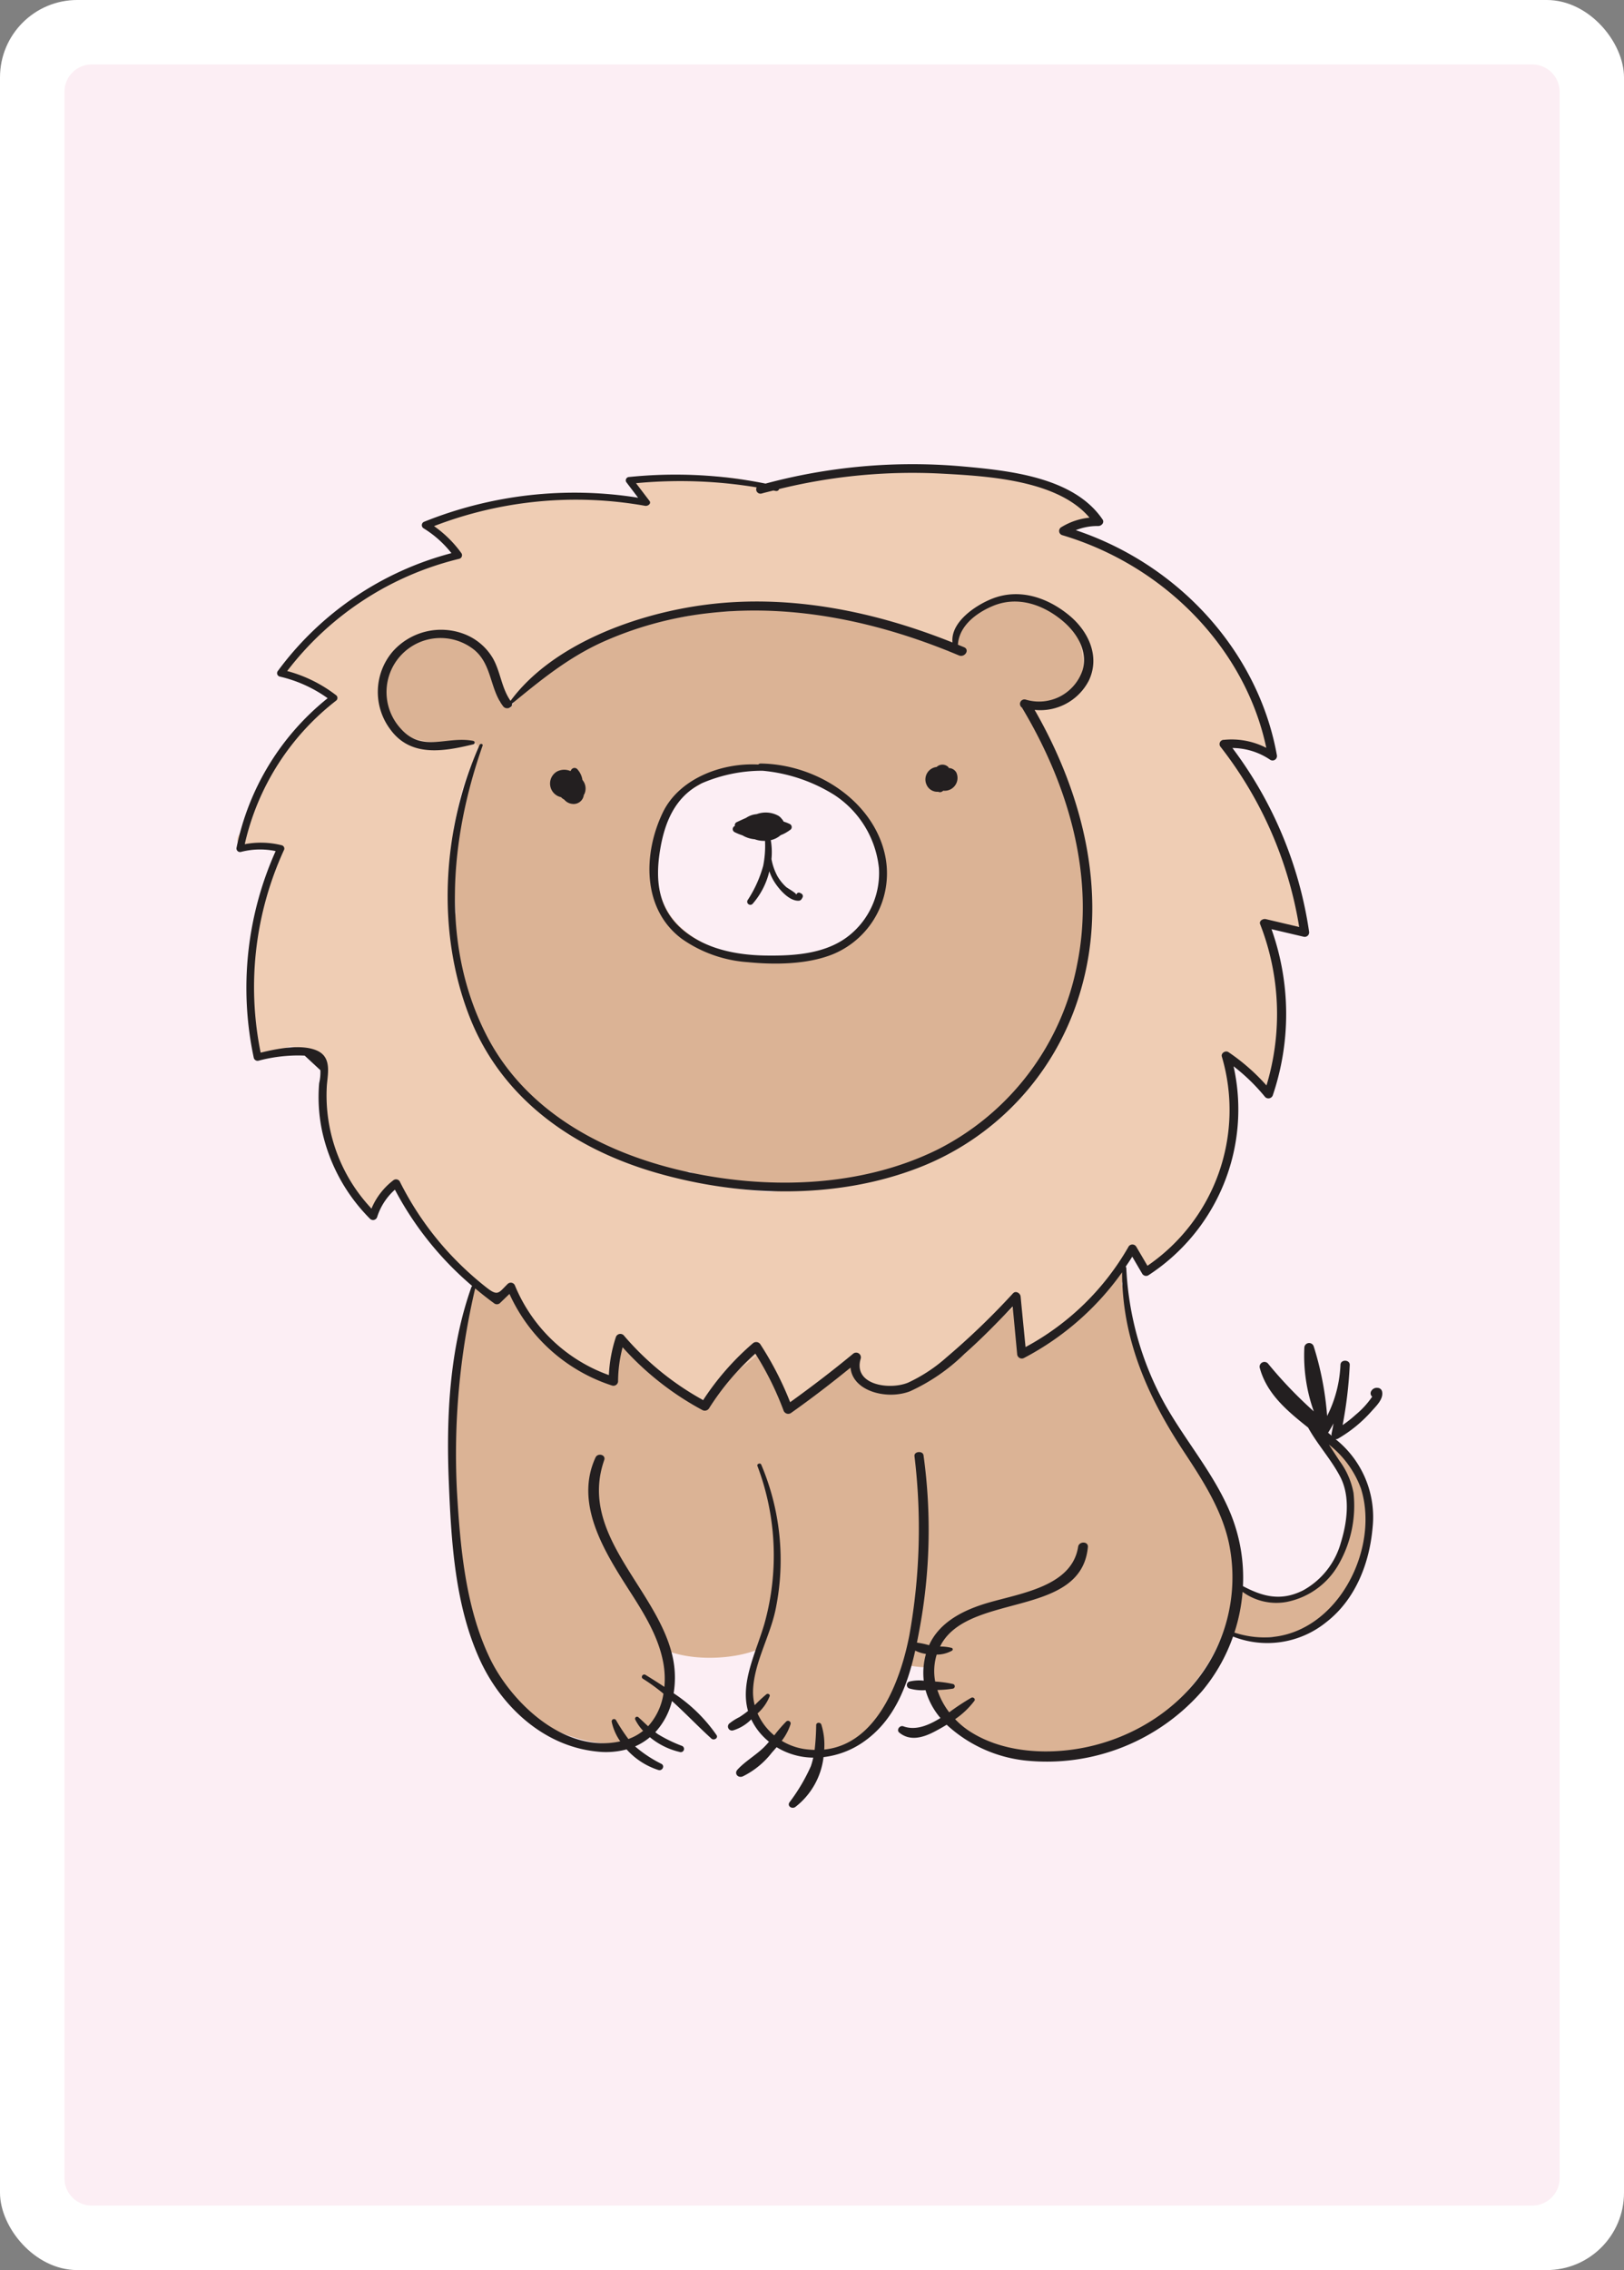 <svg xmlns="http://www.w3.org/2000/svg" width="178.58" height="249.45" viewBox="0 0 178.58 249.45">
  <rect x="0" y="0" width="178.58" height="249.45" fill="#808080" stroke="none"/>
  <g id="fr-lion" transform="translate(-606 -726)">
    <g id="Groupe_270" data-name="Groupe 270" transform="translate(3.681 59.392)">
      <g id="Groupe_269" data-name="Groupe 269">
        <rect id="bg" width="178.58" height="249.45" rx="8.5" transform="translate(602.319 666.607)" fill="#fff"/>
        <path id="Tracé_169" data-name="Tracé 169" d="M773.819,724.868V676.7a3.012,3.012,0,0,0-3.01-3.01h-158.4a3,3,0,0,0-3,3.01v229.26a3,3,0,0,0,3,3.009h158.4a3.012,3.012,0,0,0,3.01-3.009V758.008m0-.01V724.9m-142.49-13.34a.072.072,0,0,1,.02-.04.137.137,0,0,0-.02.06" fill="#fceef4"/>
      </g>
    </g>
    <g id="Groupe_298" data-name="Groupe 298" transform="translate(2 55)">
      <path id="Tracé_271" data-name="Tracé 271" d="M750.574,829.609a.367.367,0,0,0-.587.421c2.232,3.948,3.506,7.352,1.324,11.669a16.762,16.762,0,0,1-1.318,2.16q-.21.286-.41.579a1.243,1.243,0,0,0-.394.222c-1.2.994-5.886,3.283-7.6,1.482-.631-.661-2.129-.173-2,.771l-.345,1.808a1.239,1.239,0,0,0,.8,1.831,8.858,8.858,0,0,0,3.886.307,7.327,7.327,0,0,0,4.745-1.167c1.568-1.076,4.287-3.539,4.145-5.617.137-.236.271-.473.394-.711A10.986,10.986,0,0,0,750.574,829.609Z" fill="#dbb395"/>
      <path id="Tracé_272" data-name="Tracé 272" d="M734.484,830.266a.612.612,0,0,0-.309-.208c-.484-.931-.961-1.867-1.414-2.829-1.213-2.575-2.886-4.975-3.888-7.634-.932-2.473-.932-5.062-1.515-7.581a6.491,6.491,0,0,0,.334-1.007.312.312,0,0,0-.52-.282,33.851,33.851,0,0,0-2.861,3.3,24.063,24.063,0,0,1-3.667,3.032c-1.342.94-2.8,1.737-4.208,2.584-.084-.389-.175-.776-.235-1.154a11.976,11.976,0,0,0-.66-3.156c.052-.164.1-.328.137-.494a.427.427,0,0,0-.713-.386c-2.039,2.118-3.448,4.142-6.055,5.786-2.732,1.721-5.81,3.885-9.27,3.149a1.265,1.265,0,0,0-.368-.022,3.524,3.524,0,0,1-1.129-1.838.742.742,0,0,0-1.3-.158c-1.049,1.9-3.958,2.939-5.984,4.241a23.012,23.012,0,0,0-3.219-5.553.934.934,0,0,0-1.383-.166c-1.062,1.049-1.935,2.252-2.95,3.34-.645.691-1.379,1.337-1.974,2.069-.346-.18-.738-.338-1.178-.541-.693-.32-1.385-.628-2.056-.968-.474-.409-.973-.791-1.412-1.163-.76-.644-1.529-1.258-2.336-1.83-.18-.173-.361-.34-.537-.487a1.024,1.024,0,0,0-.942-1.358,1.7,1.7,0,0,0-.115-.175.36.36,0,0,0-.531-.063c-.8.784-.735,2.324-.768,3.345-.007.227-.023.483-.031.747-.149-.037-.3-.073-.44-.119a17.5,17.5,0,0,1-4.7-2.392,18.235,18.235,0,0,1-5.845-6.924.745.745,0,0,0-1.112-.133c-.221.207-.793.1-1.376-.087.339-.812-1.4-1.93-1.8-.553a66.094,66.094,0,0,0-2.2,18.906c.022,2.3.014,5.052.249,7.79a26.794,26.794,0,0,0,4.347,15.377c.637,4.567,9.081,8.42,13.153,7.841,5.92-.843,6.963-6.047,5.17-10.335,2.684,1.3,7.231,1.28,10.237.173-1.787,4.6.089,11.016,5.95,11.4,5.133.333,9.367-4.873,10.678-9.786a11.075,11.075,0,0,0,2.83.245,8.621,8.621,0,0,0,5.864,8.278,1.447,1.447,0,0,0,.843.059c2.812,1.2,5.7,1.3,9.48.795a19.575,19.575,0,0,0,12.2-6.963C741.68,848.582,740.772,838.112,734.484,830.266Z" fill="#dbb395"/>
      <path id="Tracé_273" data-name="Tracé 273" d="M722.266,762.845c-.818-3.214-1.79-8-4.132-11.1l-.411-.989c-.318-.768-.649-1.541-1.042-2.278a8.557,8.557,0,0,0,6.325-2.785c2.215-2.847-.143-5.727-2.7-7.492-4.561-3.155-11.351-.26-12,4.36a47.357,47.357,0,0,0-5.159-2.4c-5.6-2.161-11.7-2.449-17.687-2.083-.476.029-.951.069-1.427.107a16.518,16.518,0,0,0-4.428.517,38.469,38.469,0,0,0-10.4,3.029c-3.362,1.574-7.272,3.85-9.1,7.08a10.073,10.073,0,0,1-.911-.525c-.088-.062-.176-.128-.263-.2-.042-2.1-.193-4.423-1.662-6.028-1.745-1.909-4.574-1.926-6.883-.893-4.058,1.817-6.708,8.957-1.673,10.823a4.281,4.281,0,0,0,2.993.656c1.232-.027,2.457-.188,3.69-.207.1,0,.252-.007.416-.013a3.644,3.644,0,0,1,.483.462,2.323,2.323,0,0,1,.4.777c-2.319,3.309-2.389,7.968-2.615,11.756a43.373,43.373,0,0,0,.018,5.834,18.586,18.586,0,0,0,1.415,9.2,26.132,26.132,0,0,0,7.4,11.977,29.066,29.066,0,0,0,12.282,6.193,32.757,32.757,0,0,0,3.934,1.121,1.517,1.517,0,0,0,.655-.009c10.055,4.347,24.454.97,32.472-5.183a27.635,27.635,0,0,0,9.067-12.9c.518-1.478,2.05-5.537,1.669-8.19C723.866,770.045,723.039,765.88,722.266,762.845Zm-24.52,10.8c-4.707,4.048-14.252,3.427-18.784-.639-2.85-2.557-3.259-6.413-2.176-9.834a7.372,7.372,0,0,1,4.086-5.907,8.163,8.163,0,0,1,2.137-1.144c4.143-1.956,9.689-.431,13.517,2.408C701.594,762.289,702.791,769.307,697.746,773.646Z" fill="#dbb395"/>
      <path id="Tracé_274" data-name="Tracé 274" d="M747.274,771.785a43.333,43.333,0,0,0-4.407-11.975c-1.229-2.234-2.481-5.19-4.562-7.05a10.824,10.824,0,0,1,3.848.543.966.966,0,0,0,.448.045c.512.236,1.255-.3.872-.8a.984.984,0,0,0-.074-.75c-1.606-2.811-2.258-5.974-4.128-8.777a32.4,32.4,0,0,0-7.085-7.535c-1.394-1.087-7.1-5.41-10.773-6.151a9.736,9.736,0,0,1,2.152-1.025c.691-.283.469-1.113,0-1.444-4.554-3.213-10.349-3.936-15.919-4.123-6.033-.2-12.718-.479-18.332,1.895a23.178,23.178,0,0,0-10.167-1.144,18.964,18.964,0,0,0-4.692.312.374.374,0,0,0-.186.107,2.365,2.365,0,0,0-.326,0,.2.2,0,0,0-.2.241,6.766,6.766,0,0,0,1.194,1.81c.064.089.124.179.188.267a73.294,73.294,0,0,0-9.526-.329c-2.7.04-5.923.146-8.531,1.21-1.333.181-2.668.386-4.013.619a.989.989,0,0,0-.694.522c-.053-.008-.106-.021-.16-.027-.915-.108-1.005,1.056-.422,1.447A15.786,15.786,0,0,1,654.5,732.1c-3,.338-5.863,2.042-8.362,3.557-2.588.8-5.448,2.117-6.158,4.005a15.667,15.667,0,0,0-3.651,3.766,1.036,1.036,0,0,0-.542,1.745c1.446,1.249,3.334,1.554,5.005,2.309-.582.62-1.435,1.249-1.87,1.72-.906.984-1.783,1.994-2.594,3.047a22.789,22.789,0,0,0-3.773,6.478c-.8,1.363-1.54,2.76-2.351,4.123a.91.91,0,0,0,.837,1.355c1.327-.055,2.605-.079,3.905-.043-.435,1.267-.776,2.569-1.2,3.684-.768,2.02-1.865,4.571-1.74,6.886-.167.908-.3,1.82-.383,2.734-.227,2.59.4,5.136.306,7.692a.993.993,0,0,0-.016.335c-.007.106-.006.211-.015.316-.083.935,1.073,1.3,1.83.976l2.135-.782a7.5,7.5,0,0,1,2.612.885,4.659,4.659,0,0,1,1.228,1.066c-.453,2.568.186,5.191.5,7.818.4,3.314,1.59,5.1,3.737,7.62a1.227,1.227,0,0,0,1.829-.219,4.711,4.711,0,0,1,2.3-1.737,13.114,13.114,0,0,0,1.119,1.914c1.133,3.533,4.888,7.022,7.779,9.2,1.09.821,2.108,1.146,3.3.212.076-.06.153-.131.229-.2a14.053,14.053,0,0,0,2.323,3.608,19.242,19.242,0,0,0,3.339,3.454,9.161,9.161,0,0,0,3.863,2.575,1.266,1.266,0,0,0,1.609-1.139,4.554,4.554,0,0,1,1.089-2.761c1.538,2.677,4.783,4.359,7.2,6.281a1.316,1.316,0,0,0,1.73,0c1.727-1.712,3.829-3.18,5.749-4.769.722,1.726,1.682,3.417,2.468,5.076a1.088,1.088,0,0,0,1.424.347c2.2-1.447,4.4-2.808,6.505-4.294.452,2.016,3.514,3.068,6.164,2.153,2.769-.957,5.1-3.256,7.243-5.04,1.325-1.1,2.944-2.245,4.392-3.5.063,1.283.129,2.566.246,3.846a1.12,1.12,0,0,0,1.862.717c1.221-1.274,2.817-1.993,4.235-3.042a22.563,22.563,0,0,0,3.92-3.984,41.459,41.459,0,0,0,2.583-3.3,3.95,3.95,0,0,0,.875.534,1.032,1.032,0,0,0,1.735.57c1.522-1.79,3.721-2.264,5.035-4.328a17.6,17.6,0,0,0,2.215-6.173c1.777-4.012,2.453-8.284.648-12.047a14.039,14.039,0,0,1,3.67,2.668,1.014,1.014,0,0,0,1.636-.4c1.009-5.811,0-11.229-.909-16.933a15.492,15.492,0,0,0,2.061-.039c.122.068.247.13.363.21A1.012,1.012,0,0,0,747.274,771.785Zm-77.7-30.352a52.148,52.148,0,0,1,8.021-3.258c3.507-.376,7.017-.74,10.549-.781,7.123-.081,13.157,1.914,19.7,4.216a1.307,1.307,0,0,0,1.644-1.527c-.009-.053-.007-.1-.014-.149,2.955-2.546,6.894-4.755,10.74-2.133,3.643,2.482,4.763,11.688-2.125,10.334a.6.6,0,0,0-.493,1.087c.058.04.119.07.179.106,2.17,4.866,4.4,9.752,5.415,14.976a23.971,23.971,0,0,1,.228,9.62c-.495,2.34-1.43,4.561-1.7,6.92a99.216,99.216,0,0,1-5.376,10.49c-3.784,3.752-8.032,5.819-13.165,8.021a.4.4,0,0,0-.246.527,37.133,37.133,0,0,1-3.819.935c-3.428.624-6.927.75-10.382,1.142a55.933,55.933,0,0,1-12.533-2.193,38.982,38.982,0,0,1-11.363-5.952c-2.34-1.671-3.953-4.251-6.35-5.794-2.312-4.3-4.154-8.143-4.584-13.142-.372-4.325-.006-8.6-.005-12.9.609-2.767,1.124-5.986,2.672-8.111a.893.893,0,0,0-.824-1.334c-4.554.175-9.65.337-9.6-5.384.027-2.942,2.093-5.222,5.186-5.96,2.4-.574,3.8.243,5.784.851a8.041,8.041,0,0,1,1.765,5.384c-.06.874,1.4,1.258,1.81.455C662.335,744.705,666.358,743.014,669.574,741.433Z" fill="#efcdb4"/>
      <g id="Groupe_297" data-name="Groupe 297">
        <path id="Tracé_275" data-name="Tracé 275" d="M723.721,745.806c1.265-2.613.02-5.409-2.173-7.206-2.386-1.955-5.5-3.016-8.535-1.776-1.947.8-4.5,2.63-4.273,4.779-8.456-3.386-17.741-5.324-26.958-4.174-7.75.966-17.032,4.348-21.642,10.587-1.005-1.439-1.09-3.179-1.943-4.683a6.246,6.246,0,0,0-3.2-2.68,7.111,7.111,0,0,0-7.837,1.969,6.848,6.848,0,0,0-.217,8.56c2.214,3.007,5.762,2.424,9.1,1.609a.193.193,0,0,0,0-.377c-2.929-.566-5.58,1.324-7.947-1.317a5.939,5.939,0,0,1,8.065-8.678c1.957,1.633,1.693,4.295,3.174,6.2.334.43,1.054.128.97-.3,3.126-2.557,6.095-5,9.873-6.731a39.162,39.162,0,0,1,12.04-3.245c9.344-1.013,18.739,1.1,27.22,4.676.655.276,1.228-.626.569-.9-.223-.094-.449-.182-.672-.274.12-1.986,1.878-3.422,3.793-4.238,2.764-1.177,5.6-.165,7.735,1.63,1.614,1.356,2.8,3.375,2.168,5.442a5.055,5.055,0,0,1-6.235,3.2.49.49,0,0,0-.409.881c0,.007,0,.015.008.023,5.093,8.509,8.032,18.479,6.047,28.211a28.889,28.889,0,0,1-15.362,20.335c-8.215,4.051-18.157,4.415-27.093,2.534-9.5-2-18.17-6.687-22.489-15.1-5.1-9.934-4.007-21.647-.43-31.828.069-.2-.245-.264-.326-.083-4.1,9.2-4.8,20.409-1.121,29.842,3.436,8.81,11.118,14.466,20.585,17.189,9.194,2.644,19.631,2.934,28.634-.5a29.655,29.655,0,0,0,17.8-18.9c3.364-10.625.632-21.905-4.87-31.476A6.009,6.009,0,0,0,723.721,745.806Z" fill="#231f20"/>
        <path id="Tracé_276" data-name="Tracé 276" d="M668.048,756.706a2.252,2.252,0,0,0-.595-1.214.417.417,0,0,0-.62.074c-.037.053-.067.109-.1.163a1.728,1.728,0,0,0-1.5.058,1.53,1.53,0,0,0,.463,2.811,1.253,1.253,0,0,0,.351.267,1.3,1.3,0,0,0,.858.468,1.129,1.129,0,0,0,1.294-.982c.023-.039.051-.074.07-.115A1.469,1.469,0,0,0,668.048,756.706Z" fill="#231f20"/>
        <path id="Tracé_277" data-name="Tracé 277" d="M709.152,755.873a.983.983,0,0,0-.794-.477c-.014-.006-.028-.009-.042-.014a.143.143,0,0,0-.043-.1.924.924,0,0,0-1.279,0,1.379,1.379,0,0,0-1.1,1.963,1.282,1.282,0,0,0,1.272.756.426.426,0,0,0,.384.005,1.473,1.473,0,0,0,.179-.12A1.411,1.411,0,0,0,709.152,755.873Z" fill="#231f20"/>
        <path id="Tracé_278" data-name="Tracé 278" d="M692.111,769.186l-.138-.067a.271.271,0,0,0-.4.214c0-.207-.964-.719-1.126-.865a5.059,5.059,0,0,1-.956-1.184,6.3,6.3,0,0,1-.658-1.888,7.815,7.815,0,0,0-.076-2.077,2.406,2.406,0,0,0,1.084-.545,3.737,3.737,0,0,0,.8-.411c.034-.021.07-.036.1-.058.014-.009.017-.022.029-.032.055-.039.115-.07.168-.113a.375.375,0,0,0-.084-.609,4.32,4.32,0,0,0-.684-.268,1.269,1.269,0,0,0-.206-.3,1.559,1.559,0,0,0-.335-.322,2.885,2.885,0,0,0-2.417-.2,2.751,2.751,0,0,0-.491.09,2.6,2.6,0,0,0-.687.327c-.361.153-.7.314-.992.452a.368.368,0,0,0-.232.427c-.038.027-.079.047-.117.075a.374.374,0,0,0,.085.608,5.919,5.919,0,0,0,.869.355,3.148,3.148,0,0,0,1.3.423l.055.008a2.924,2.924,0,0,0,1.122.171,11.236,11.236,0,0,1-.2,2.74,13.324,13.324,0,0,1-1.726,3.8.344.344,0,0,0,.55.394,8.328,8.328,0,0,0,1.851-3.593,5.465,5.465,0,0,0,.654,1.324c.49.723,1.528,1.943,2.56,1.916a.388.388,0,0,0,.327-.174l.1-.168A.326.326,0,0,0,692.111,769.186Z" fill="#231f20"/>
        <path id="Tracé_279" data-name="Tracé 279" d="M701.255,764.67c-1.4-5.694-7.435-9.682-13.6-9.769a.378.378,0,0,0-.274.109c-4.2-.216-8.748,1.652-10.491,5.261-2.162,4.477-2.328,10.587,2.074,13.886a14.324,14.324,0,0,0,7.251,2.571c3,.294,6.595.261,9.4-.883A9.612,9.612,0,0,0,701.255,764.67Zm-3.514,8.818c-2.539,2.292-6.156,2.561-9.531,2.513-3.232-.046-6.56-.712-9.041-2.749-2.809-2.307-3.121-5.48-2.6-8.75.48-2.98,1.559-5.886,4.565-7.417a16.783,16.783,0,0,1,6.717-1.391,17.92,17.92,0,0,1,7.9,2.662,10.951,10.951,0,0,1,4.9,8.056A8.781,8.781,0,0,1,697.741,773.488Z" fill="#231f20"/>
        <path id="Tracé_280" data-name="Tracé 280" d="M751,829.257l-.134-.117a.456.456,0,0,0,.294-.068,14.922,14.922,0,0,0,3.594-2.925c.537-.61,1.438-1.423,1.215-2.274a.519.519,0,0,0-.486-.368.7.7,0,0,0-.69.345.464.464,0,0,0,.061.589l.036.036a9.5,9.5,0,0,1-1.813,1.983,13.2,13.2,0,0,1-1.439,1.139,46.636,46.636,0,0,0,.783-6.6c.028-.61-.992-.642-1.019-.032a13.718,13.718,0,0,1-1.467,5.631,33.707,33.707,0,0,0-1.478-7.657.529.529,0,0,0-1.025.1,18.21,18.21,0,0,0,1.038,7.052,47.312,47.312,0,0,1-5.054-5.276.529.529,0,0,0-.9.449c.754,2.881,3.011,4.764,5.328,6.606,1.039,1.882,2.556,3.521,3.542,5.43,1.117,2.165.754,4.959.062,7.2a8.627,8.627,0,0,1-4.181,5.274c-2.458,1.221-4.454.645-6.589-.481a18.644,18.644,0,0,0-1.309-7.851c-1.765-4.373-4.964-8.033-7.278-12.142a34.147,34.147,0,0,1-4.24-14.965.217.217,0,0,0-.066-.145c.244-.365.494-.727.722-1.1q.547.942,1.1,1.882a.5.5,0,0,0,.647.179,21.721,21.721,0,0,0,9.392-22.979,21.159,21.159,0,0,1,3.477,3.382.513.513,0,0,0,.83-.176,27.819,27.819,0,0,0-.134-18.275l3.5.822a.49.49,0,0,0,.632-.55,44.15,44.15,0,0,0-8.431-20.18,7.5,7.5,0,0,1,4.163,1.3.484.484,0,0,0,.73-.487c-2-11.224-10.609-20.9-22.117-24.748a6.446,6.446,0,0,1,2.474-.458c.371,0,.694-.391.475-.714-3.156-4.659-10.239-5.383-15.614-5.855a62.276,62.276,0,0,0-21.45,1.907,50.2,50.2,0,0,0-15.061-.719.372.372,0,0,0-.261.545l1.31,1.728a44.333,44.333,0,0,0-23.552,2.649.405.405,0,0,0-.026.719,11.649,11.649,0,0,1,3.05,2.721,34.668,34.668,0,0,0-19.11,12.977.388.388,0,0,0,.233.586,14.763,14.763,0,0,1,5.266,2.377,28.183,28.183,0,0,0-10.015,16.414.394.394,0,0,0,.48.477,8.367,8.367,0,0,1,3.816-.091,36.753,36.753,0,0,0-2.4,22.739.434.434,0,0,0,.515.293,17.251,17.251,0,0,1,4.093-.572c.329-.007.657,0,.985.017l1.727,1.6a5.318,5.318,0,0,1-.135,1.431,18.1,18.1,0,0,0,.333,5.3,19.515,19.515,0,0,0,5.264,9.6.475.475,0,0,0,.769-.164,6.763,6.763,0,0,1,1.964-3.038,35.711,35.711,0,0,0,8.506,10.588.19.19,0,0,0-.09.1c-2.416,6.786-2.781,14.279-2.492,21.368.264,6.493.65,13.531,3.41,19.588,2.264,4.971,6.871,9.5,12.905,10.1a8.78,8.78,0,0,0,3.237-.24,7.975,7.975,0,0,0,3.5,2.267c.429.126.734-.457.334-.675a13.838,13.838,0,0,1-2.9-1.92,6.693,6.693,0,0,0,1.629-1.011,7.953,7.953,0,0,0,3.266,1.62.358.358,0,1,0,.228-.678,15.6,15.6,0,0,1-2.6-1.267c-.107-.071-.2-.149-.3-.225a7.869,7.869,0,0,0,1.834-3.424c1.481,1.33,2.84,2.77,4.332,4.123.276.25.781-.046.568-.38a17.231,17.231,0,0,0-4.718-4.6,10.528,10.528,0,0,0-.117-4.029c-1.693-7.5-10.4-13.342-7.515-21.6.2-.582-.708-.815-.957-.277-2.364,5.106,1.024,10.421,3.778,14.715,1.6,2.492,3.189,5.052,3.693,7.957a9.819,9.819,0,0,1,.1,2.535c-.688-.455-1.385-.892-2.07-1.316-.29-.179-.576.246-.288.424a20.464,20.464,0,0,1,2.256,1.638,6.849,6.849,0,0,1-1.687,3.58c-.354-.322-.694-.657-1.059-.98a.219.219,0,0,0-.358.24,5.178,5.178,0,0,0,.866,1.243,5.565,5.565,0,0,1-1.617.9,20.647,20.647,0,0,1-1.36-2.071.259.259,0,0,0-.477.17,5.847,5.847,0,0,0,.944,2.158c-6.275,1.377-12.1-4.438-14.363-9.182-2.682-5.616-3.246-12.3-3.6-18.364a79.62,79.62,0,0,1,2.008-22.225c.692.577,1.4,1.141,2.139,1.675a.5.5,0,0,0,.572-.051l1.059-1.02a18.7,18.7,0,0,0,11.278,10.068.512.512,0,0,0,.665-.439,14.873,14.873,0,0,1,.5-3.766,32.213,32.213,0,0,0,8.76,6.893.559.559,0,0,0,.725-.153,28.483,28.483,0,0,1,5.11-6.044,33.72,33.72,0,0,1,3.1,6.25.547.547,0,0,0,.866.242c2.233-1.577,4.389-3.236,6.5-4.951.237,2.612,4.018,3.571,6.542,2.6a20.907,20.907,0,0,0,5.987-4.115c1.871-1.646,3.6-3.423,5.3-5.215q.25,2.622.495,5.244a.512.512,0,0,0,.746.429,30.668,30.668,0,0,0,10.793-9.417c0,7.233,2.728,13.549,6.761,19.661,2.083,3.158,4.174,6.372,4.976,10.05a18.376,18.376,0,0,1-.892,10.562c-2.581,6.6-9.194,11.312-16.649,12.217-3.771.458-7.945-.035-11.093-2.144a8.779,8.779,0,0,1-1.464-1.243,9,9,0,0,0,2.12-2.015c.143-.2-.117-.453-.341-.338a25.282,25.282,0,0,0-2.429,1.6,8.3,8.3,0,0,1-1.3-2.455,11.437,11.437,0,0,0,1.7-.145.262.262,0,0,0,.018-.51,12.4,12.4,0,0,0-1.959-.271,6.141,6.141,0,0,1,.165-2.962,3.42,3.42,0,0,0,1.674-.428.166.166,0,0,0-.032-.308,5.127,5.127,0,0,0-1.269-.149c.069-.136.134-.274.216-.407,3.33-5.474,15.313-2.821,16.037-10.525.061-.649-.976-.654-1.073-.033-.669,4.3-6.154,5.081-9.8,6.127-2.8.8-5.451,2.146-6.592,4.693a8.431,8.431,0,0,0-1.335-.283c.084-.415.165-.828.24-1.237a59.667,59.667,0,0,0,.484-19.356c-.076-.517-1.05-.433-.994.093A66.276,66.276,0,0,1,704,850.67c-.906,4.73-3.439,11.975-9.367,12.582a7.432,7.432,0,0,0-.317-2.746c-.093-.278-.558-.261-.567.054a26,26,0,0,1-.17,2.729,9.165,9.165,0,0,1-1.162-.1,6.809,6.809,0,0,1-2.457-.9,5.845,5.845,0,0,0,.976-1.845.289.289,0,0,0-.475-.277,15.642,15.642,0,0,0-1.324,1.528,6.55,6.55,0,0,1-1.833-2.416,5.024,5.024,0,0,0,1.332-1.892c.066-.2-.195-.337-.359-.21a15.918,15.918,0,0,0-1.288,1.2,5.807,5.807,0,0,1-.179-1.708c.135-3,1.879-5.893,2.48-8.836a26.8,26.8,0,0,0-1.587-15.9c-.093-.219-.5-.077-.417.148a27.8,27.8,0,0,1,.77,17.35c-.941,3.213-2.685,6.485-1.8,9.579a10.98,10.98,0,0,1-.958.682,5.87,5.87,0,0,0-1.117.713.442.442,0,0,0,.429.741,4.7,4.7,0,0,0,2-1.212,6.918,6.918,0,0,0,1.144,1.7,7.68,7.68,0,0,0,.808.76c-.177.206-.356.41-.551.6-.9.886-2.091,1.556-2.922,2.473-.369.407.038.937.573.741a9.146,9.146,0,0,0,3.215-2.622c.173-.191.348-.39.521-.594a7.857,7.857,0,0,0,4.03,1.147,8.511,8.511,0,0,1-.262.94,20.059,20.059,0,0,1-2.361,3.982c-.257.411.275.76.653.5a8.134,8.134,0,0,0,3.1-5.48,9.591,9.591,0,0,0,4.313-1.616c3.5-2.385,4.919-6.259,5.77-10.086a3.953,3.953,0,0,0,1.179.365,7.71,7.71,0,0,0-.242,2.939,4.577,4.577,0,0,0-1.519.081.4.4,0,0,0-.028.785,5.14,5.14,0,0,0,1.746.174,8.119,8.119,0,0,0,1.639,3.064c-1.33.819-2.737,1.4-4.077.911-.407-.149-.789.406-.46.682,1.173.98,2.611.565,3.873-.094.44-.23.9-.486,1.346-.762a15.161,15.161,0,0,0,8.718,3.939,22.677,22.677,0,0,0,19.372-7.642,19.15,19.15,0,0,0,3.4-5.988,10.3,10.3,0,0,0,10.253-1.581c3.254-2.518,4.759-6.553,5.091-10.372A10.935,10.935,0,0,0,751,829.257Zm-34.227-10.232c-.182-1.852-.368-3.7-.542-5.556-.033-.349-.516-.686-.835-.352a80.777,80.777,0,0,1-7.3,7.024,17.252,17.252,0,0,1-4.259,2.8c-2.061.833-6.081.241-5.183-2.674a.52.52,0,0,0-.854-.5c-2.236,1.849-4.546,3.613-6.913,5.314a35.573,35.573,0,0,0-3.277-6.36.547.547,0,0,0-.809-.122,29.369,29.369,0,0,0-5.48,6.253,31.235,31.235,0,0,1-8.743-7.128.523.523,0,0,0-.847.18,15.494,15.494,0,0,0-.776,4.2,17.584,17.584,0,0,1-10.321-9.821.493.493,0,0,0-.784-.218c-1,.968-1.065,1.424-2.325.439q-.708-.554-1.385-1.143a35.12,35.12,0,0,1-3.173-3.13,34.056,34.056,0,0,1-5.014-7.417.481.481,0,0,0-.713-.108,7.632,7.632,0,0,0-2.391,3.1,18.123,18.123,0,0,1-4.911-13.481c.1-1.357.564-3.147-1.076-3.877-1.684-.75-4.363-.225-6.2.225a36.124,36.124,0,0,1,2.587-22.318.376.376,0,0,0-.267-.472,9.407,9.407,0,0,0-4.069-.118,27.646,27.646,0,0,1,10.064-15.788.38.38,0,0,0-.063-.615,15.2,15.2,0,0,0-5.336-2.624,33.856,33.856,0,0,1,18.891-12.326.41.41,0,0,0,.287-.6,12.7,12.7,0,0,0-3.032-3,43.407,43.407,0,0,1,23.214-2.23c.3.054.711-.239.48-.542l-1.48-1.943a51.442,51.442,0,0,1,13.27.459.471.471,0,0,0,.556.67c.423-.117.851-.218,1.277-.327.085.018.172.031.257.049a.318.318,0,0,0,.378-.211,61.412,61.412,0,0,1,17.839-1.694c5.122.276,12.79.706,16.29,4.841a7.276,7.276,0,0,0-3.07,1.029.482.482,0,0,0,.094.9c11.316,3.377,20.135,12.528,22.416,23.366a8.344,8.344,0,0,0-4.641-.881.468.468,0,0,0-.38.778,43.412,43.412,0,0,1,8.638,19.787L743.2,772c-.33-.077-.77.194-.633.55a27.123,27.123,0,0,1,.7,17.725,22.348,22.348,0,0,0-4.178-3.658c-.339-.23-.848.119-.731.487a20.738,20.738,0,0,1-8.181,22.986q-.619-1.057-1.24-2.113a.5.5,0,0,0-.815-.025A28.7,28.7,0,0,1,716.769,819.025Zm33.677,9.753c-.135-.114-.272-.227-.409-.34.216-.338.415-.681.6-1.027-.07.367-.135.735-.214,1.1A.491.491,0,0,0,750.446,828.778ZM739.738,850.4a19.479,19.479,0,0,0,.9-4.477,6.294,6.294,0,0,0,4.837,1.107,8.44,8.44,0,0,0,5.809-4.279,12.931,12.931,0,0,0,1.551-7.708,8.537,8.537,0,0,0-1.543-3.52c-.388-.589-.771-1.189-1.163-1.784a10.877,10.877,0,0,1,3.525,4.826C756.081,842.258,749.412,853.5,739.738,850.4Z" fill="#231f20"/>
      </g>
    </g>
  </g>
</svg>
